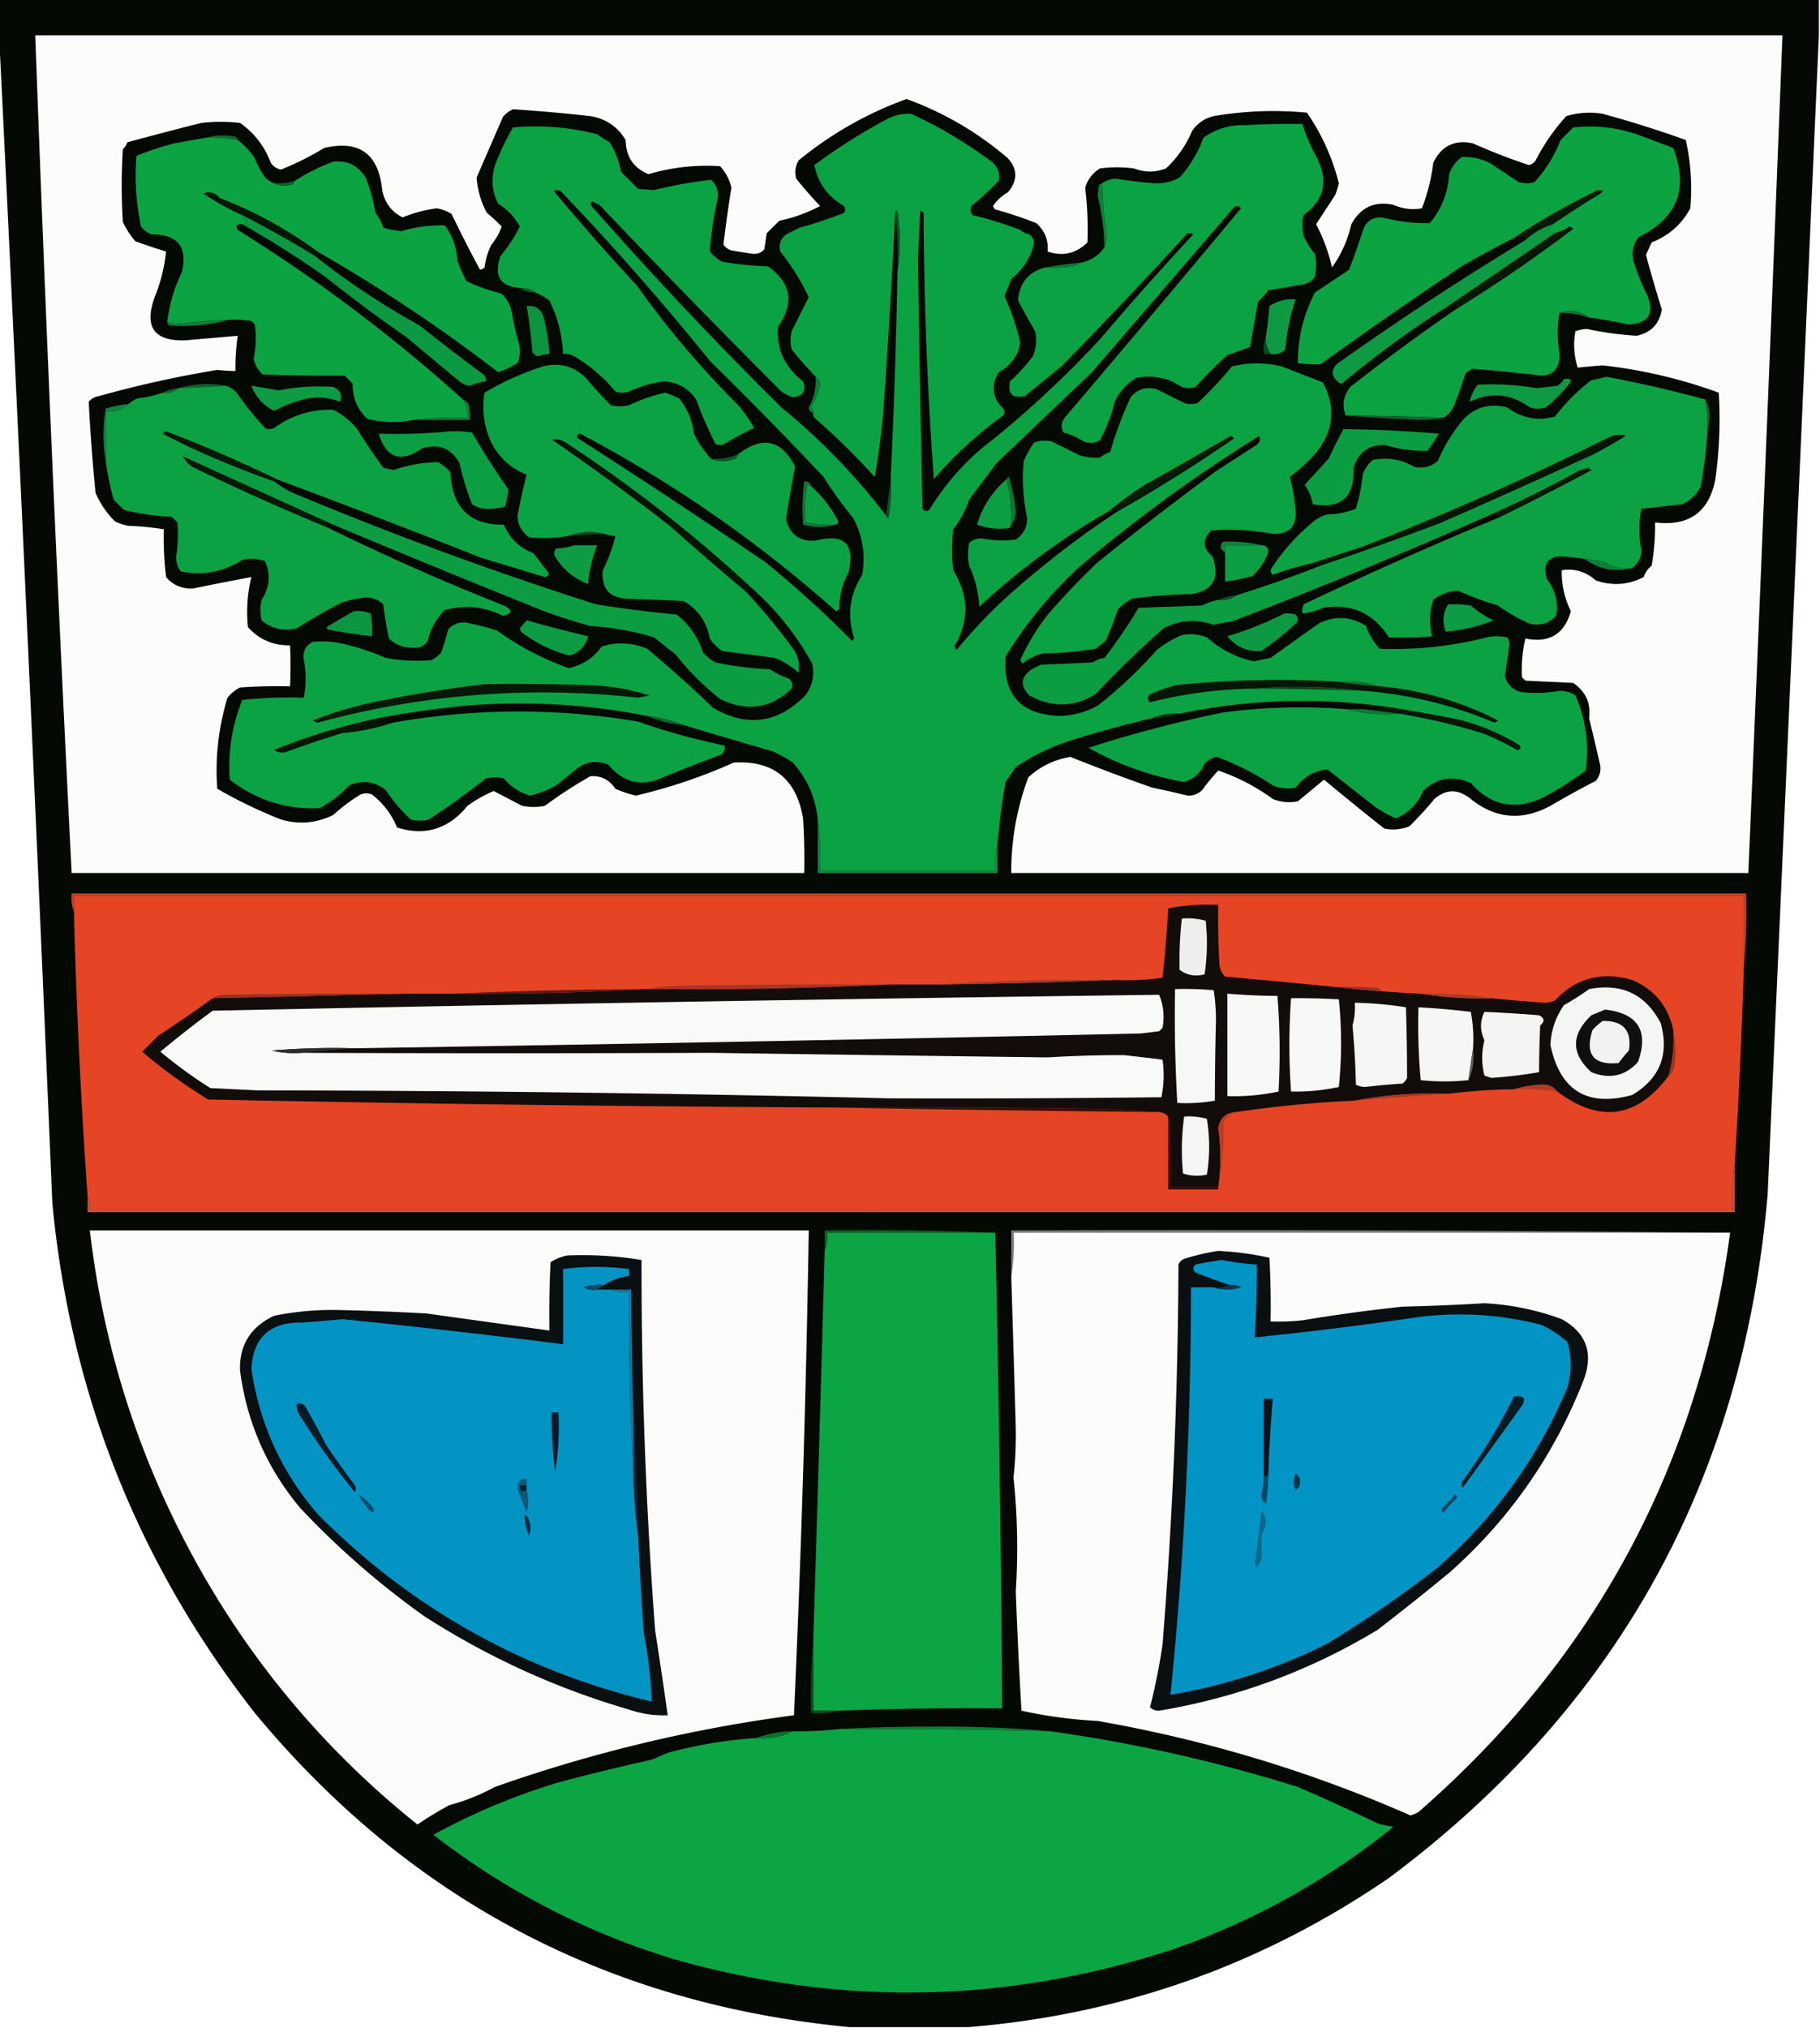<svg xmlns="http://www.w3.org/2000/svg" width="800" height="891" style="shape-rendering:geometricPrecision;text-rendering:geometricPrecision;image-rendering:optimizeQuality;fill-rule:evenodd;clip-rule:evenodd"><path style="opacity:1" fill="#050904" d="M-.5-.5h800v16c-7.468 169.496-14.968 339.163-22.5 509-10.64 125.481-66.14 225.647-166.5 300.5-55.915 38.248-117.582 60.082-185 65.5h-52c-106.437-10.128-193.604-56.128-261.5-138-51.393-65.81-81.06-140.476-89-224A70078.135 70078.135 0 0 0-.5 13.5v-14z"/><path style="opacity:1" fill="#fcfdfa" d="M15.5 15.5h768a102111.345 102111.345 0 0 1-15 368h-324c-.044-14.483 2.456-28.483 7.5-42 5.197-4.799 11.363-7.799 18.5-9a834.115 834.115 0 0 0 36 13.5 523.793 523.793 0 0 1 15.5 3.5c2.544.116 4.711-.717 6.5-2.5a84.86 84.86 0 0 1 7-8.5c8.603 2.929 16.603 7.096 24 12.5 3.572 1.405 7.239 1.738 11 1l11.5-9.5a1290.093 1290.093 0 0 0 26.5 21.5c3.761.738 7.428.405 11-1 3.9-3.81 7.566-7.81 11-12 5.188-4.487 10.521-4.487 16 0 10.905 8.696 22.571 9.696 35 3a423.356 423.356 0 0 1 20-11c1.978-2.497 2.478-5.331 1.5-8.5a1279.41 1279.41 0 0 0-4.5-19c.868-6.547-1.466-11.714-7-15.5l-21-1-1.5-1.5a59.345 59.345 0 0 1 1.5-17c10.45 2.114 17.117-1.886 20-12-2.84-5.809-4.173-11.809-4-18 5.623-.87 10.623.63 15 4.5 7.257 2.47 14.257 1.97 21-1.5a10.502 10.502 0 0 1 3.5-5c1.101-6.39 1.601-12.724 1.5-19 14.904 1.821 23.737-4.513 26.5-19a188.088 188.088 0 0 0 1.5-38c-16.476-6.025-33.476-10.025-51-12-3.68.279-7.347.612-11 1-1.661-5.284-1.995-10.617-1-16a17.376 17.376 0 0 1 5-1c7.462 1.602 14.795 2.602 22 3 6.185-1.353 9.852-5.186 11-11.5a628.323 628.323 0 0 1-7-24c.829-1.816 1.663-3.649 2.5-5.5 7.525-2.941 13.192-7.94 17-15a97.577 97.577 0 0 0-2-30A485.78 485.78 0 0 0 704.5 50c-5.449-.896-10.782-.563-16 1A88.165 88.165 0 0 0 675 70.5c-.739 1.074-1.739 1.74-3 2a265.942 265.942 0 0 1-24.5-9.5c-8.066-1.756-13.899 1.077-17.5 8.5a80.828 80.828 0 0 1-5 20c-4.221.773-8.387.273-12.5-1.5-8.236-1.781-14.403 1.052-18.5 8.5-1.583 6.923-4.416 13.256-8.5 19a76.643 76.643 0 0 0-7-19c2.806-4.258 5.639-8.591 8.5-13a43.157 43.157 0 0 0 1.5-5c-2.796-11.144-7.463-21.478-14-31a155.676 155.676 0 0 0-41 1.5c-3.968.964-7.135 3.13-9.5 6.5-2.635 6.307-6.468 11.807-11.5 16.5-4.69 1.793-9.356 1.793-14 0-5-.667-10-.667-15 0-3.257 2.02-5.424 4.854-6.5 8.5a151.962 151.962 0 0 1 1 24c-5.019 4.906-10.852 6.239-17.5 4 .415-5.003-1.252-9.17-5-12.5a184.619 184.619 0 0 0-18-6 3.647 3.647 0 0 1-1-1.5 18.685 18.685 0 0 1 6.5-6c4.379-5.157 4.379-10.157 0-15-13.242-11.361-28.075-20.028-44.5-26-17.347 6.259-33.18 15.259-47.5 27-1.422 2.53-1.755 5.197-1 8a178.507 178.507 0 0 0 10.5 12 68.817 68.817 0 0 1-18 6.5l-5.5 5.5-1 7c-1.299 1.48-2.966 2.146-5 2a282.042 282.042 0 0 1-9.5-1.5 6.978 6.978 0 0 1-3.5-2.5 603.047 603.047 0 0 1 3.5-25c-.813-3.598-2.48-6.765-5-9.5-10.685-.665-21.185.502-31.5 3.5-6.535-2.704-9.868-7.704-10-15-3.513-5.847-8.68-9.347-15.5-10.5a761.968 761.968 0 0 0-34-3 11.529 11.529 0 0 0-4.5 3.5c-3.844 8.879-7.678 17.712-11.5 26.5.403 5.526 1.903 10.693 4.5 15.5a76.236 76.236 0 0 1 6.5 6c-1.038 2.969-2.538 5.636-4.5 8a30.294 30.294 0 0 0-3 10 3.943 3.943 0 0 1-2 1A592.371 592.371 0 0 1 198.5 94a18.097 18.097 0 0 0-6.5-2.5c-5.231.709-10.231 2.042-15 4-4.902-2.428-7.902-6.428-9-12-1.583-15.935-10.083-22.102-25.5-18.5a126.364 126.364 0 0 1-19 9.5c-1.883-.376-3.383-1.376-4.5-3-2.708-7.265-7.208-13.099-13.5-17.5a72.496 72.496 0 0 0-17 0A1709.056 1709.056 0 0 0 56 62.5a7.291 7.291 0 0 1-2 3 256.237 256.237 0 0 0 0 32 38.828 38.828 0 0 0 5.5 8.5c4.48 1.627 8.98 3.127 13.5 4.5-.705 6.819-2.371 13.486-5 20-4.784 13.125-.284 19.458 13.5 19l23-2c-.771 5.35-1.104 10.517-1 15.5a93.76 93.76 0 0 1-8-.5 487.041 487.041 0 0 0-52 11.5c-1.829.273-3.329 1.107-4.5 2.5a825.734 825.734 0 0 0 3 40 39.714 39.714 0 0 0 8.5 12.5 20.641 20.641 0 0 0 6 2c5.25.193 10.417.693 15.5 1.5-.177 6.92.156 13.92 1 21 3.073 3.616 7.073 5.283 12 5a1319.577 1319.577 0 0 1 25.5-5 63.678 63.678 0 0 0-1.5 22c4.89 5.426 11.057 8.093 18.5 8 .273 6.107.273 12.107 0 18a242.43 242.43 0 0 0-22 .5 17.842 17.842 0 0 0-5.5 4.5c-3.983 13.11-5.483 26.444-4.5 40a214.656 214.656 0 0 0 28 13.5c7.908 2.309 15.574 1.643 23-2a78.664 78.664 0 0 1 12-9c1.667-.667 3.333-.667 5 0 5.035 3.955 8.702 8.788 11 14.5 12.293 3.883 22.627.716 31-9.5a57.2 57.2 0 0 1 11.5-6.5c4.149 2.136 8.315 4.303 12.5 6.5 3.333.667 6.667.667 10 0a193.083 193.083 0 0 1 20-13c4.639-.348 8.305 1.486 11 5.5a49.37 49.37 0 0 0 9 3 235.124 235.124 0 0 0 43-14.5c17.376-1.038 27.543 7.129 30.5 24.5.5 7.993.666 15.993.5 24h-322a25847.426 25847.426 0 0 1-16-368z"/><path style="opacity:1" fill="#0ba243" d="M459.5 117.5a72.367 72.367 0 0 0 12-.5c1.237-.232 2.237-.732 3-1.5 4.739-.755 8.406-3.088 11-7 .66-1.464.993-3.131 1-5a156.938 156.938 0 0 1-2-23c1.701-1.234 3.701-1.9 6-2 5.638.913 11.304 1.58 17 2 3.911.203 7.578-.63 11-2.5 4.608-5.139 8.108-10.972 10.5-17.5 5.482-3.915 11.649-5.748 18.5-5.5 8.327-.5 16.66-.666 25-.5a74.274 74.274 0 0 0 6.5 15c4.996 10.131 2.996 18.464-6 25-.667 3-.667 6 0 9a30.32 30.32 0 0 0 5 8 25.238 25.238 0 0 1 0 10c-1.319 1.987-3.152 3.154-5.5 3.5-5.012.871-10.012 1.704-15 2.5a31.84 31.84 0 0 1-4.5 5 1035.503 1035.503 0 0 0-3.5 20l-10 3.5a188.69 188.69 0 0 0-14 14c-2 .667-4 .667-6 0-6.079-4.072-12.746-5.405-20-4-4.219 2.552-7.386 6.052-9.5 10.5a74.885 74.885 0 0 1-6.5 17c-2.265 1.147-4.598 1.314-7 .5a32.445 32.445 0 0 0-9-4c-1.249-2.21-1.082-4.376.5-6.5a10408.275 10408.275 0 0 0 77.5-92c-.865-1.083-1.865-1.25-3-.5a74530.63 74530.63 0 0 1-62.5 72.5 99749.64 99749.64 0 0 1-42 40l-12 16a42.916 42.916 0 0 1-7 13c-.667 6-.667 12 0 18 6.917 11.126 7.083 22.292.5 33.5l1 1.5a226.042 226.042 0 0 1 28-28.5 409.71 409.71 0 0 1 43-32.5 682.2 682.2 0 0 0 51-32l-1.5-1a3117.525 3117.525 0 0 1-38.5 22 177.71 177.71 0 0 0-15 11c-20.542 11.785-39.542 25.785-57 42a50.475 50.475 0 0 0-4.5-18 25.238 25.238 0 0 1 0-10c1.574-1.348 3.407-2.014 5.5-2a45.443 45.443 0 0 0 15 .5c3.388-2.276 5.054-5.442 5-9.5a81.571 81.571 0 0 1-1.5-25 47.478 47.478 0 0 1 4.5-8c2.603-1.062 5.27-1.228 8-.5 4.049 2.002 8.049 4.002 12 6 2.985.868 5.985 1.201 9 1a20.532 20.532 0 0 1 4.5-2.5 173.972 173.972 0 0 1 9-24c3.05-3.63 6.883-4.797 11.5-3.5l12 6c2 .667 4 .667 6 0a171.105 171.105 0 0 0 15-16c7.312-1.822 14.645-1.822 22 0l18 7c5.897 11.208 4.731 21.708-3.5 31.5a77.742 77.742 0 0 1-11 10 92.35 92.35 0 0 1 2.5 14.5c.597 7.236-2.736 10.736-10 10.5a108.158 108.158 0 0 0-27-1.5c-4.088 3.985-3.922 7.819.5 11.5 3.315 9.551.149 15.051-9.5 16.5a207.57 207.57 0 0 0-26 2 39.447 39.447 0 0 0-6 4.5 169.912 169.912 0 0 1-5.5 14 36.078 36.078 0 0 1-4.5 3.5 146.503 146.503 0 0 1-23 2c-3.321.813-6.321 2.313-9 4.5l-1-1.5a92.303 92.303 0 0 1 12.5-20.5 345.498 345.498 0 0 1 21.5-22.5 1559.086 1559.086 0 0 1 52-40 4722.312 4722.312 0 0 1 17-11c2.116-1.171 2.782-2.671 2-4.5a666.017 666.017 0 0 0-79 57.5c-12.754 11.738-23.587 24.905-32.5 39.5-1.172 16.836 6.828 25.503 24 26 5.864-.174 11.364-1.674 16.5-4.5a195.427 195.427 0 0 0 26-24.5 45.808 45.808 0 0 1 11-6.5c3.761-.738 7.428-.405 11 1 5.928 5.26 12.761 8.76 20.5 10.5l7.5-1.5 21-15c7.224-3.64 14.224-3.307 21 1a27.126 27.126 0 0 0 6 10c15.932.59 31.599-1.077 47-5 3-.667 6-.667 9 0a6.293 6.293 0 0 1 1 3l-2 14c.95 3.616 3.283 5.95 7 7 5.685.627 11.351.46 17-.5 2.557-.058 4.89.609 7 2 4.588 10.551 6.088 21.551 4.5 33a139.536 139.536 0 0 1-19 12c-12.133 5.573-22.633 3.406-31.5-6.5-7.795-3.541-14.795-2.374-21 3.5-2.363 5.697-6.363 9.697-12 12a59.572 59.572 0 0 1-9-5 70550.304 70550.304 0 0 0-21-16.5c-5.657.506-10.324 3.173-14 8-3.428.701-6.762.368-10-1a121.108 121.108 0 0 0-24.5-12.5c-2.175.334-4.008 1.334-5.5 3-1.762 4.097-4.762 6.763-9 8-14.912-2.636-28.912-7.636-42-15a553.412 553.412 0 0 1 59-15.5 258.406 258.406 0 0 1 54-1.5c7.597 1.967 15.597 2.634 24 2a295.186 295.186 0 0 1 36 8.5 110.892 110.892 0 0 1 15.5 7.5c1.257-.35 1.591-1.017 1-2-8.514-5.339-17.681-9.172-27.5-11.5a755.966 755.966 0 0 0-31-5.5c-30.474-4.291-60.807-3.291-91 3-4.29-.302-8.29.364-12 2a459.942 459.942 0 0 0-38 10.5 94.29 94.29 0 0 0-22 11l-4.5 6.5a298.95 298.95 0 0 0-3.5 27c-.983 3.798-1.317 7.798-1 12h-77c.325-7.519-.008-14.852-1-22-.867-9.785-4.533-18.285-11-25.5a59.043 59.043 0 0 0-9-5 3335.876 3335.876 0 0 1-39-11.5c-5.082-1.937-10.415-3.27-16-4-26.464-5.182-53.131-6.682-80-4.5a455.795 455.795 0 0 0-33 4.5c-17.584 3.309-34.584 8.309-51 15 1.921 1.141 3.921 1.308 6 .5a421.993 421.993 0 0 1 24-8c7.656-.697 14.989-2.197 22-4.5 35.966-6.404 71.966-6.571 108-.5a290.271 290.271 0 0 0 38 10.5c.363 2.411-.637 3.911-3 4.5a2489.813 2489.813 0 0 0-23 9c-9.847 4.906-18.18 3.239-25-5-4.459-1.983-8.792-1.65-13 1a1699.184 1699.184 0 0 0-10 8 44.81 44.81 0 0 1-11.5 4.5c-4.575-1.37-8.408-3.87-11.5-7.5a16.242 16.242 0 0 0-8 0 331.706 331.706 0 0 1-25 18 16.242 16.242 0 0 1-8 0 78.14 78.14 0 0 1-11-13c-4.901-3.779-10.234-4.446-16-2a49.768 49.768 0 0 1-13 10c-14.563.703-27.73-3.463-39.5-12.5-.858-12.153.976-23.82 5.5-35a190.177 190.177 0 0 1 27-1c1.149-5.646 1.149-11.313 0-17-.362-3.59.972-6.09 4-7.5a39.876 39.876 0 0 1 14 1 100.72 100.72 0 0 1 18 6 75.675 75.675 0 0 0 20 1 11.532 11.532 0 0 0 4.5-3.5 135.67 135.67 0 0 0 3-10c2.133-2.353 4.8-3.353 8-3 4.532.925 9.032 2.092 13.5 3.5 9.665 7.006 20.165 12.506 31.5 16.5 6.02-1.266 10.853-4.433 14.5-9.5 6.792-2.097 13.458-1.764 20 1a541.886 541.886 0 0 1 29 26c14.916 8.583 28.416 6.75 40.5-5.5 3.111-4.222 4.111-8.889 3-14-7.168-12.996-16.335-24.33-27.5-34a623.719 623.719 0 0 0-80-62.5c-2.15-1.59-4.483-2.257-7-2a1098.565 1098.565 0 0 1 52 38 1341.46 1341.46 0 0 0 33 28.5 276.167 276.167 0 0 1 21.5 26c1.931 3.114 2.598 6.447 2 10a34.026 34.026 0 0 0-10.5-6.5 1861.972 1861.972 0 0 0-23-3c-2.158-1.457-3.991-3.29-5.5-5.5-1.308-7.254-5.142-12.754-11.5-16.5l-24-1c-8.466-.125-12.299-4.292-11.5-12.5a69.486 69.486 0 0 0 5.5-15 20.69 20.69 0 0 1-5-1c-5.4-1.261-10.733-.928-16 1a61.09 61.09 0 0 1-17 .5c-3.212-2.321-4.878-5.488-5-9.5a272.679 272.679 0 0 1 4-18c-6.863-2.692-12.029-7.358-15.5-14-3.263-6.951-4.263-14.284-3-22a125.514 125.514 0 0 1 25.5-11.5c7.371-1.874 13.704-.207 19 5a171.23 171.23 0 0 0 11 12c2.667.667 5.333.667 8 0a73.706 73.706 0 0 1 16-5.5 66.615 66.615 0 0 1 6 2.5c3.682 4.53 5.848 9.697 6.5 15.5 2.029 4.08 4.529 7.746 7.5 11 2.804 1.138 5.804 1.305 9 .5 1.619-.236 2.619-1.069 3-2.5 10.65-8.174 18.984-6.341 25 5.5a694.62 694.62 0 0 0-4 23c1.622 6.78 5.955 9.946 13 9.5 12.616-3.286 17.449 1.381 14.5 14-2.775 4.956-4.108 10.29-4 16a3.647 3.647 0 0 1-1.5 1c-34.394-30.603-71.894-56.603-112.5-78-1.257.35-1.591 1.017-1 2 27.8 17.81 55.3 35.976 82.5 54.5a466.495 466.495 0 0 1 38 34.5l1-1c-3.238-9.884-2.071-19.218 3.5-28 1.527-8.869.193-17.202-4-25a172.26 172.26 0 0 1-13-18 1799.954 1799.954 0 0 0-50-51A1158.518 1158.518 0 0 0 246.5 84c-1-.667-2-.667-3 0a1049.792 1049.792 0 0 0 36.5 41.5 408.105 408.105 0 0 0 44 52 57.55 57.55 0 0 1 7.5 10.5 124.22 124.22 0 0 0-13 7c-1.333.667-2.667.667-4 0a178.218 178.218 0 0 1-8.5-19.5c-3.351-4.901-8.018-7.568-14-8a51.769 51.769 0 0 0-15.5 4.5c-2 .667-4 .667-6 0-5.327-6.501-11.66-11.835-19-16a8.43 8.43 0 0 0-4-.5c-.359-8.271-2.359-16.105-6-23.5a30.137 30.137 0 0 0-6-3.5c-2.015-1.424-4.348-2.09-7-2-8.709-.692-11.542-5.359-8.5-14a67.905 67.905 0 0 0 8.5-13c-2.251-4.087-5.418-7.42-9.5-10-2.979-5.809-3.312-11.809-1-18a110.815 110.815 0 0 1 7.5-15.5c12.528-1.15 24.861-.15 37 3a47.06 47.06 0 0 0 5.5 3.5c2.445 3.997 4.112 8.33 5 13l7.5 7.5 7 .5a197.125 197.125 0 0 1 25-4.5c2.353 2.133 3.353 4.8 3 8a155.897 155.897 0 0 0-3.5 23.5 18.778 18.778 0 0 0 5.5 4.5 151.67 151.67 0 0 0 20 2c10.309 7.178 11.809 16.011 4.5 26.5-.774 9.8 2.892 17.8 11 24 1.513 4.271.013 6.605-4.5 7a20.023 20.023 0 0 1-5-2.5 4661.189 4661.189 0 0 1-80-82l-3-1.5c-1.021.502-1.188 1.168-.5 2a1757.359 1757.359 0 0 0 83.5 88.5 282.025 282.025 0 0 1 46 47.5c.06.543.393.876 1 1a73.133 73.133 0 0 0 1-17c1.45-30.311 2.45-60.645 3-91 1.322-8.842 1.322-17.842 0-27-.607.124-.94.457-1 1a4133.696 4133.696 0 0 1-5 84 311.654 311.654 0 0 1-4 32 324.546 324.546 0 0 0-26.5-26 2.428 2.428 0 0 1-.5-2c.086-.996-.248-1.829-1-2.5a39.777 39.777 0 0 0 4-10c-.108-1.681-.775-2.848-2-3.5a189.255 189.255 0 0 1-10.5-12 16.242 16.242 0 0 1 0-8l7.5-15a103.76 103.76 0 0 0-12.5-20c-.755-2.997.078-5.497 2.5-7.5l6-3a171.687 171.687 0 0 0 19.5-6.5c.667-1 .667-2 0-3-7.22-4.176-11.553-10.176-13-18A254.414 254.414 0 0 1 390.5 52c3.22-1.525 6.553-2.192 10-2 12.827 5.908 24.827 13.075 36 21.5 2.298 2.25 3.131 4.916 2.5 8a158.557 158.557 0 0 1-12 11c-.595 1.399-.428 2.732.5 4a167.21 167.21 0 0 1 21 6.5c1.123 1.044 2.456 1.71 4 2 1.394.956 2.061 2.289 2 4-1.501 6.337-4.835 11.504-10 15.5-.902 2.54-1.902 5.04-3 7.5a106.304 106.304 0 0 1 7 20.5c-.978 5.828-4.144 10.161-9.5 13-3.492 5.868-2.826 11.201 2 16 .667 1 .667 2 0 3a173.44 173.44 0 0 0-30.5 28 1664.541 1664.541 0 0 1-4.5-117 3.646 3.646 0 0 0-1.5-1l-1 21a13255.15 13255.15 0 0 0 2 110c.865 1.083 1.865 1.249 3 .5 6.169-10.178 13.836-19.178 23-27 18.65-14.639 36.15-30.806 52.5-48.5a1326.528 1326.528 0 0 1 40.5-45.5c-1-.667-2-.667-3 0a2231.746 2231.746 0 0 1-55 58l-16 13c-5.5 1.167-7.667-1-6.5-6.5a77.742 77.742 0 0 0 10-11c1.504-3.539 1.837-7.205 1-11a275.45 275.45 0 0 1-7.5-13.5c.609-7.765 4.609-12.599 12-14.5z"/><path style="opacity:1" fill="#0ca343" d="M698.5 139.5c-4.008-3-8.341-3.666-13-2-1.073 5.765-1.073 11.599 0 17.5.178 8.105-3.822 11.272-12 9.5a985.62 985.62 0 0 0-26-2.5 6.978 6.978 0 0 0-3.5 2.5 174.909 174.909 0 0 1-5 14c-1.025 2.187-2.525 3.854-4.5 5-14.327-.564-28.66-.897-43-1-1.705-4.461-1.038-8.628 2-12.5a915.9 915.9 0 0 1 47-34.5 658.399 658.399 0 0 0 51-35l-1.5-1a27.004 27.004 0 0 1-6.5 3c-3.568-.562-3.902-1.895-1-4a495.009 495.009 0 0 1 21-13.5l1-1c-1-.667-2-.667-3 0-12.583 6.115-24.583 12.949-36 20.5a445.433 445.433 0 0 0-23 12.5 2096.944 2096.944 0 0 0-62 43 49.602 49.602 0 0 1-10-.5c-.063-10.973 2.437-21.307 7.5-31a6103.098 6103.098 0 0 0 15-10 331.08 331.08 0 0 0 6-17c1.331-4.169 4.165-6.169 8.5-6a75.584 75.584 0 0 0 21 2.5c5.155-6.112 7.989-13.278 8.5-21.5 1.093-3.086 2.926-5.586 5.5-7.5 4.571-.26 8.904.74 13 3a2563.92 2563.92 0 0 1 12 8 12.5 12.5 0 0 0 7 0A59.1 59.1 0 0 0 686 61.5l5.5-5.5c9.55-1.074 18.883-.074 28 3l16 6c6.824 17.782 1.824 30.782-15 39-2.594 3.051-3.427 6.551-2.5 10.5a89.66 89.66 0 0 0 6 15c3.446 8.393.613 12.726-8.5 13a175.493 175.493 0 0 0-17-3z"/><path style="opacity:1" fill="#136933" d="M90.5 60.5c4.146-1.147 8.48-1.314 13-.5.556.383.889.883 1 1.5a68.24 68.24 0 0 0-14-1z"/><path style="opacity:1" fill="#0ca343" d="M90.5 60.5a68.24 68.24 0 0 1 14 1c2.923 2.21 5.423 4.877 7.5 8a35.99 35.99 0 0 0 5 9 18.489 18.489 0 0 0 3.5 2c2.466 1.134 5.133 1.3 8 .5.556-.383.889-.883 1-1.5 5.28-3.407 10.947-6.24 17-8.5 6.392-.627 11.225 1.873 14.5 7.5a82.912 82.912 0 0 1 4 15 21.46 21.46 0 0 1 3.5 6.5 34.251 34.251 0 0 0 8 1.5 62.445 62.445 0 0 1 19-2.5c3.433 4.547 5.266 9.714 5.5 15.5a100.898 100.898 0 0 0 4 9 83.812 83.812 0 0 0 15.5 5.5c2.438 2.295 3.938 5.128 4.5 8.5a112.058 112.058 0 0 0 3 13c.821 3.054.655 6.054-.5 9a45.375 45.375 0 0 1-8.5 4 704.37 704.37 0 0 0-79.5-53c-13.254-9.742-27.588-17.575-43-23.5-1.838-2.303-4.171-2.97-7-2 5.47 3.73 11.137 6.896 17 9.5.221 1.235.888 2.235 2 3-.457.797-1.124 1.13-2 1-2.442-.146-3.109.687-2 2.5a700.714 700.714 0 0 1 99 74.5c1.546 2.382 2.213 5.049 2 8-8.184-.326-16.184.008-24 1-6.556 1.346-13.222 1.179-20-.5-4.403-4.101-6.57-9.267-6.5-15.5l-3.5-3.5a804.468 804.468 0 0 1-36-.5c-2.108-1.882-3.441-4.215-4-7a42.277 42.277 0 0 0 .5-15l-1.5-1.5a50.464 50.464 0 0 0-10-.5 241.8 241.8 0 0 0-23.5 2 14.102 14.102 0 0 0-3.5-1c.948-7.81 3.114-15.144 6.5-22 2.523-11.149-1.977-16.649-13.5-16.5a11.532 11.532 0 0 1-4.5-3.5 106.622 106.622 0 0 1-2-31A119.724 119.724 0 0 1 76.5 63c4.68-.837 9.346-1.67 14-2.5z"/><path style="opacity:1" fill="#0f5f2c" d="M129.5 79.5c-.111.617-.444 1.117-1 1.5-2.867.8-5.534.634-8-.5 3.07.132 6.07-.201 9-1z"/><path style="opacity:1" fill="#061606" d="M139.5 110.5c-2.198-.091-2.531.575-1 2a476.29 476.29 0 0 0-32-18c-5.863-2.604-11.53-5.77-17-9.5 2.829-.97 5.162-.303 7 2 15.412 5.925 29.746 13.758 43 23.5z"/><path style="opacity:1" fill="#071908" d="M682.5 98.5c-4.481 1.475-8.481 3.809-12 7 .03-.997-.47-1.664-1.5-2a14.093 14.093 0 0 1-3.5 1c11.417-7.551 23.417-14.385 36-20.5 1-.667 2-.667 3 0l-1 1a495.009 495.009 0 0 0-21 13.5z"/><path style="opacity:1" fill="#035322" d="M393.5 93.5c.06-.543.393-.876 1-1 1.322 9.158 1.322 18.158 0 27 .326-8.849-.007-17.516-1-26z"/><path style="opacity:1" fill="#0d8139" d="M484.5 80.5c.102 7.712.768 15.379 2 23-.007 1.869-.34 3.536-1 5a104.784 104.784 0 0 0-3-22.5l.5-4.5c.383-.556.883-.89 1.5-1z"/><path style="opacity:1" fill="#0d9a43" d="M682.5 98.5c-2.902 2.105-2.568 3.438 1 4a21313.182 21313.182 0 0 1-47 32 441.62 441.62 0 0 0-46 33.5c-.667.667-1.333.667-2 0-3.183-2.479-3.516-5.146-1-8a1348.338 1348.338 0 0 1 83-54.5c3.519-3.191 7.519-5.525 12-7z"/><path style="opacity:1" fill="#0f783a" d="M474.5 115.5c-.763.768-1.763 1.268-3 1.5a72.367 72.367 0 0 1-12 .5c4.832-.9 9.832-1.566 15-2z"/><path style="opacity:1" fill="#071708" d="M640.5 135.5c.131-.876-.202-1.543-1-2a5.576 5.576 0 0 1-3 1 21313.182 21313.182 0 0 0 47-32 27.004 27.004 0 0 0 6.5-3l1.5 1a658.399 658.399 0 0 1-51 35z"/><path style="opacity:1" fill="#0d9942" d="M106.5 94.5a476.29 476.29 0 0 1 32 18 335.196 335.196 0 0 0 46 30.5 870.347 870.347 0 0 0 28 21.5c.886.825 1.219 1.825 1 3a28.741 28.741 0 0 0-7 2 10.258 10.258 0 0 1-4-1.5 84697.802 84697.802 0 0 1-24-20 663.536 663.536 0 0 1-35-26 421.642 421.642 0 0 0-37-23.5c.876.13 1.543-.203 2-1-1.112-.765-1.779-1.765-2-3z"/><path style="opacity:1" fill="#0f602b" d="M228.5 126.5c2.652-.09 4.985.576 7 2-2.652.09-4.985-.576-7-2z"/><path style="opacity:1" fill="#0e9a42" d="M558.5 155.5c-1.702-2.3-2.368-4.967-2-8a213.816 213.816 0 0 0 1.5-13c3.426-2.315 7.259-3.315 11.5-3-2.371 7.058-3.871 14.392-4.5 22-1.754 1.75-3.921 2.417-6.5 2z"/><path style="opacity:1" fill="#0d9441" d="M231.5 134.5c3.904-.439 6.404 1.228 7.5 5a88.21 88.21 0 0 1 2.5 16c-1.699.12-3.365.454-5 1-1.147-.318-1.981-.984-2.5-2a207.8 207.8 0 0 0-2.5-20z"/><path style="opacity:1" fill="#0d7435" d="M685.5 137.5c4.659-1.666 8.992-1 13 2a38.496 38.496 0 0 0-13-2z"/><path style="opacity:1" fill="#127e3b" d="M100.5 140.5c-8.4 2.297-17.067 3.13-26 2.5-.556-.383-.89-.883-1-1.5 1.195.178 2.362.511 3.5 1a241.8 241.8 0 0 1 23.5-2z"/><path style="opacity:1" fill="#0a481e" d="M556.5 147.5c-.368 3.033.298 5.7 2 8h-3c-.306-2.885.027-5.552 1-8z"/><path style="opacity:1" fill="#097f37" d="M358.5 165.5c1.225.652 1.892 1.819 2 3.5a39.777 39.777 0 0 1-4 10c.752.671 1.086 1.504 1 2.5-1.195-.366-1.861-1.199-2-2.5 2.339-4.203 3.339-8.703 3-13.5z"/><path style="opacity:1" fill="#0ca243" d="M749.5 175.5a53.805 53.805 0 0 1 1 14 195.881 195.881 0 0 1-3 24.5c-1.873 3.373-4.539 5.873-8 7.5a1504.65 1504.65 0 0 1-18 2 45.413 45.413 0 0 0 0 18c-.02 3.435-1.354 6.102-4 8-4.369.577-8.369-.257-12-2.5a70.523 70.523 0 0 0-9-1.5 330.405 330.405 0 0 0-8.5-1c-7.422-.494-10.088 2.839-8 10 3.729 4.774 5.062 10.107 4 16-3.133 3.377-6.966 4.544-11.5 3.5a72.4 72.4 0 0 1-14-8 136.53 136.53 0 0 1-17.5-6.5c-4.132.218-7.798 1.551-11 4-1.678 5.267-1.845 10.6-.5 16-6.334.568-12.667.734-19 .5-6.712-10.669-16.379-15.002-29-13a25.959 25.959 0 0 1-9 2.5 8.43 8.43 0 0 1 .5-4 1833.309 1833.309 0 0 1 85.5-38 1196.736 1196.736 0 0 0 41-21l-1.5-1a14.093 14.093 0 0 1-3.5 1c-1.256.039-2.256-.461-3-1.5a97.564 97.564 0 0 0 9-5.5 220.558 220.558 0 0 0 14-8c-2.266-.706-4.599-.539-7 .5a1305.85 1305.85 0 0 1-108 48 6487.15 6487.15 0 0 1-23 7.5 133.206 133.206 0 0 0-17 5c-1.083-.865-1.249-1.865-.5-3 5.085-7.755 11.252-14.588 18.5-20.5a15.39 15.39 0 0 1 6-3c4.355-.11 8.522-.943 12.5-2.5a80.563 80.563 0 0 0 3-15c.883-2.602 2.383-4.769 4.5-6.5 6.422-1.208 12.422-.208 18 3 3.912.931 7.412.097 10.5-2.5a74.09 74.09 0 0 1 11-18c5.319-5.667 11.819-7.501 19.5-5.5 6.415 4.724 13.415 6.057 21 4 4.684-6.086 10.017-11.419 16-16a56.738 56.738 0 0 0 6.5-1.5 534.667 534.667 0 0 1 43.5 10z"/><path style="opacity:1" fill="#10612c" d="M99.5 169.5c-6.996.394-13.996.727-21 1 6.943-1.996 13.943-2.33 21-1z"/><path style="opacity:1" fill="#0e9943" d="M687.5 166.5c3.407-.375 3.907.625 1.5 3a60.876 60.876 0 0 1-9.5 9.5 12.494 12.494 0 0 1-7 0c-8.398-6.09-17.232-6.924-26.5-2.5.548-2.621 1.715-5.121 3.5-7.5 8.707-.457 17.373.043 26 1.5l9-1c1.27-.788 2.27-1.788 3-3z"/><path style="opacity:1" fill="#0ca243" d="M99.5 169.5a11.105 11.105 0 0 1 4.5 3 141.238 141.238 0 0 0 12.5 15.5c1.333.667 2.667.667 4 0 7.903-5.643 16.569-8.31 26-8 4.073 2.067 7.573 4.901 10.5 8.5a294.573 294.573 0 0 0 11.5 17l4.5 1a62.987 62.987 0 0 1 19.5-3.5 18.778 18.778 0 0 1 5.5 4.5c.657 15.496 8.49 23.162 23.5 23 2.531 6.031 6.865 10.198 13 12.5l6.5 8.5c.432 1.1-.068 1.767-1.5 2-9.276-2.822-18.61-5.655-28-8.5a4734.546 4734.546 0 0 0-90-34.5 597.124 597.124 0 0 0-48.5-21l-1.5 1 12 6v3c-1.291-.237-2.291.096-3 1 1.24 2.488 3.24 4.321 6 5.5a1075.067 1075.067 0 0 0 57 25.5 1040.518 1040.518 0 0 0 78 34.5c4.041 2.069 3.875 3.569-.5 4.5-8.124-4.072-16.624-4.906-25.5-2.5-3.748 3.778-6.248 8.278-7.5 13.5-1.509 2.381-3.675 3.381-6.5 3-4.121.103-7.621-1.231-10.5-4a137.606 137.606 0 0 1-2.5-15c-2.029-2.017-4.529-3.017-7.5-3a42.218 42.218 0 0 0-11.5 2.5 267.498 267.498 0 0 0-19 11c-5.816 1.409-10.983.242-15.5-3.5-.667-3-.667-6 0-9 3.584-5.54 4.084-11.206 1.5-17-3.284-1.157-6.618-1.324-10-.5-8.396 5.28-17.396 6.947-27 5-1.56-1.996-2.226-4.329-2-7 .76-4.827.926-9.66.5-14.5l-2.5-2.5a103.566 103.566 0 0 1-21-3l-4.5-4.5a114.773 114.773 0 0 1-3.5-17v-22c3.975.642 7.308-.358 10-3 1.1-1.058 2.434-1.892 4-2.5a47.995 47.995 0 0 0 11-2.5c2.728.329 5.061-.337 7-2 7.004-.273 14.004-.606 21-1z"/><path style="opacity:1" fill="#11612d" d="M78.5 170.5c-1.939 1.663-4.272 2.329-7 2 2.1-1.112 4.433-1.779 7-2z"/><path style="opacity:1" fill="#0d9b43" d="M110.5 169.5c4.008.594 8.008 1.26 12 2a88.122 88.122 0 0 1 24-1.5c3.094 1.346 4.094 3.513 3 6.5-4.528-1.781-9.195-2.281-14-1.5-5.348 1.168-10.348 3.002-15 5.5-4.715-2.383-8.048-6.049-10-11z"/><path style="opacity:1" fill="#0e853f" d="M56.5 177.5c-2.692 2.642-6.025 3.642-10 3v22c-1.32-7.51-1.32-15.177 0-23a44.364 44.364 0 0 1 10-2z"/><path style="opacity:1" fill="#156330" d="M749.5 175.5c1.305 1.897 1.971 4.231 2 7-.003 2.525-.337 4.859-1 7a53.805 53.805 0 0 0-1-14z"/><path style="opacity:1" fill="#127b3d" d="M203.5 175.5c.958.453 1.792 1.119 2.5 2 .497 2.31.663 4.643.5 7h-25c7.816-.992 15.816-1.326 24-1 .213-2.951-.454-5.618-2-8z"/><path style="opacity:1" fill="#0c6631" d="M591.5 182.5c14.34.103 28.673.436 43 1-2.982.665-6.148.998-9.5 1a696.964 696.964 0 0 1-33.5-2z"/><path style="opacity:1" fill="#0c9d43" d="M590.5 188.5c14.023.168 28.023.834 42 2a89.809 89.809 0 0 1-5 7.5 56.364 56.364 0 0 1-18.5-2.5c-7.252-.254-11.918 3.079-14 10 .468 12.874-5.532 18.207-18 16-.488-3.139-1.655-5.972-3.5-8.5 3.459-3.796 6.959-7.629 10.5-11.5a308.779 308.779 0 0 1 6.5-13z"/><path style="opacity:1" fill="#0c9e43" d="M197.5 189.5c3.35-.165 6.683.002 10 .5a330.644 330.644 0 0 0 16 25 40.281 40.281 0 0 1-1.5 7.5 23.256 23.256 0 0 1-6.5 1c-2.954.209-5.621-.458-8-2a112.338 112.338 0 0 1-5.5-18c-3.655-6.57-9.155-8.737-16.5-6.5-9.477 6.437-15.811 4.271-19-6.5 10.514.328 20.847-.006 31-1z"/><path style="opacity:1" fill="#061707" d="M121.5 210.5c-.667 0-1 .333-1 1a421.092 421.092 0 0 1-37-15l-12-6 1.5-1a597.124 597.124 0 0 1 48.5 21z"/><path style="opacity:1" fill="#085b26" d="M324.5 199.5c-.381 1.431-1.381 2.264-3 2.5-3.196.805-6.196.638-9-.5 4.205.309 8.205-.357 12-2z"/><path style="opacity:1" fill="#061807" d="M80.5 200.5c22.064 10.035 44.064 20.035 66 30-1.291-.237-2.291.096-3 1a1075.067 1075.067 0 0 1-57-25.5c-2.76-1.179-4.76-3.012-6-5.5z"/><path style="opacity:1" fill="#051506" d="M700.5 199.5a3183.988 3183.988 0 0 1-68 30.5 1608.51 1608.51 0 0 1-52 18.5c-1.068-.934-2.401-1.268-4-1 7.623-2.47 15.29-4.97 23-7.5a1305.85 1305.85 0 0 0 108-48c2.401-1.039 4.734-1.206 7-.5a220.558 220.558 0 0 1-14 8z"/><path style="opacity:1" fill="#0d9e43" d="M442.5 210.5c1.539 6.437 2.206 13.104 2 20-.111.617-.444 1.117-1 1.5-4.793.651-9.46.151-14-1.5 2.304-7.929 6.637-14.596 13-20z"/><path style="opacity:1" fill="#071908" d="M491.5 224.5c-1.132-.854-2.465-.854-4 0a177.71 177.71 0 0 1 15-11 3117.525 3117.525 0 0 0 38.5-22l1.5 1a682.2 682.2 0 0 1-51 32z"/><path style="opacity:1" fill="#0ca044" d="M356.5 213.5c4.915 4.42 8.915 9.587 12 15.5-.07.765-.403 1.265-1 1.5-4.599.3-9.099-.033-13.5-1a56.252 56.252 0 0 1 1-17c.383.556.883.889 1.5 1z"/><path style="opacity:1" fill="#127538" d="M356.5 213.5c-.617-.111-1.117-.444-1.5-1a56.252 56.252 0 0 0-1 17c4.401.967 8.901 1.3 13.5 1-4.734 1.324-9.567 1.324-14.5 0a98.836 98.836 0 0 1 .5-19c1.679-.215 2.679.452 3 2z"/><path style="opacity:1" fill="#061806" d="M658.5 227.5c0-1.333-.667-2-2-2a504.861 504.861 0 0 0 38-19 14.093 14.093 0 0 0 3.5-1l1.5 1a1196.736 1196.736 0 0 1-41 21z"/><path style="opacity:1" fill="#075622" d="M391.5 210.5a73.133 73.133 0 0 1-1 17c-.607-.124-.94-.457-1-1l2-16z"/><path style="opacity:1" fill="#0b7636" d="M442.5 210.5c.06-.543.393-.876 1-1a90.467 90.467 0 0 1 3 14.5c.164 2.544-.503 4.71-2 6.5.206-6.896-.461-13.563-2-20z"/><path style="opacity:1" fill="#0c9d43" d="M83.5 196.5a421.092 421.092 0 0 0 37 15 74.796 74.796 0 0 0 7 4.5A1625.467 1625.467 0 0 0 262 265.5a605.527 605.527 0 0 0 35.5 4.5c5.409 4.288 9.242 9.788 11.5 16.5a18.778 18.778 0 0 0 5.5 4.5 147.535 147.535 0 0 0 24 3 31.041 31.041 0 0 0 8 4c1.711 1.133 2.211 2.633 1.5 4.5-9.27 8.817-19.77 10.317-31.5 4.5a114.012 114.012 0 0 1-19.5-19.5l-9.5-7.5a121.046 121.046 0 0 0-28-5 313.452 313.452 0 0 1-19-6 6079.77 6079.77 0 0 1-94-38.5c-21.936-9.965-43.936-19.965-66-30 .709-.904 1.709-1.237 3-1v-3z"/><path style="opacity:1" fill="#031304" d="M329.5 257.5c-1 .333-1.667 1-2 2a1341.46 1341.46 0 0 1-33-28.5 1098.565 1098.565 0 0 0-52-38c2.517-.257 4.85.41 7 2a623.719 623.719 0 0 1 80 62.5z"/><path style="opacity:1" fill="#0c9d43" d="M700.5 199.5a97.564 97.564 0 0 1-9 5.5c.744 1.039 1.744 1.539 3 1.5a504.861 504.861 0 0 1-38 19 2264.195 2264.195 0 0 1-115 47.5c-2.688.392-5.355.892-8 1.5-7.526-2.692-14.859-2.192-22 1.5a432.684 432.684 0 0 0-30 29c-9.498 5.734-19.165 5.901-29 .5-4.187-4.229-3.854-8.063 1-11.5l4-2 23-1c1.449-1.117 3.116-1.784 5-2a235.796 235.796 0 0 0 15-22l28-1a27.685 27.685 0 0 1 7-2.5c3.053.389 5.72-.277 8-2a551.488 551.488 0 0 0 37-13 1608.51 1608.51 0 0 0 52-18.5 3183.988 3183.988 0 0 0 68-30.5z"/><path style="opacity:1" fill="#034f1d" d="M265.5 234.5c-5.345.187-10.678.52-16 1 5.267-1.928 10.6-2.261 16-1z"/><path style="opacity:1" fill="#13833d" d="M554.5 239.5h-16v3c-2.21-.955-2.543-2.455-1-4.5 5.856-.28 11.523.22 17 1.5z"/><path style="opacity:1" fill="#0c9f43" d="M554.5 239.5c1.984-.016 2.984.984 3 3-1.392 4.088-3.725 7.588-7 10.5a77.274 77.274 0 0 1-12 2.5v-16h16z"/><path style="opacity:1" fill="#0d9c43" d="M252.5 239.5h10a60.701 60.701 0 0 0-4 17c-6.091-2.238-10.925-6.238-14.5-12-.684-1.284-.517-2.451.5-3.5 2.865-.183 5.531-.683 8-1.5z"/><path style="opacity:1" fill="#0f7f3b" d="M696.5 245.5c3.022.304 6.022.804 9 1.5 3.631 2.243 7.631 3.077 12 2.5-7.576 2.003-14.576.67-21-4z"/><path style="opacity:1" fill="#0c5524" d="M543.5 261.5c-2.28 1.723-4.947 2.389-8 2 2.461-1.031 5.127-1.698 8-2z"/><path style="opacity:1" fill="#0d9b43" d="M636.5 265.5c3.35-.165 6.683.002 10 .5a42.952 42.952 0 0 0 10 6.5c-6.695 2.67-13.695 4.337-21 5-1.59-4.214-1.257-8.214 1-12z"/><path style="opacity:1" fill="#0d9642" d="M155.5 268.5c2.619-.268 5.119.065 7.5 1 .498 3.317.665 6.65.5 10a238.053 238.053 0 0 1-19.5-3l-.5-1a683.246 683.246 0 0 1 12-7z"/><path style="opacity:1" fill="#0d9943" d="M564.5 269.5a12.93 12.93 0 0 1 5 .5c1.017 1.049 1.184 2.216.5 3.5a146.195 146.195 0 0 1-15.5 12.5c-6.082.438-11.082-1.729-15-6.5a144.56 144.56 0 0 0 25-10z"/><path style="opacity:1" fill="#0d9c43" d="M231.5 272.5a642.187 642.187 0 0 0 27 7c-1.048 4.219-3.715 7.053-8 8.5-7.762-1.963-14.929-5.463-21.5-10.5l-.5-1.5a124.15 124.15 0 0 0 3-3.5z"/><path style="opacity:1" fill="#051506" d="M588.5 299.5c5.84.851 11.84 1.518 18 2 18.382 1.593 35.715 6.593 52 15l-1.5 1c-18.41-7.789-37.577-12.456-57.5-14a235.772 235.772 0 0 0-48-1 197.773 197.773 0 0 0-46 6c-1.231-1.151-1.231-2.317 0-3.5a108.15 108.15 0 0 1 11-4 451.8 451.8 0 0 1 72-1.5z"/><path style="opacity:1" fill="#067232" d="M588.5 299.5c6.426-.62 12.426.047 18 2a271.958 271.958 0 0 1-18-2z"/><path style="opacity:1" fill="#071808" d="M213.5 300.5c15.337-.167 30.67 0 46 .5a96.716 96.716 0 0 1 26 4.5l-5 1c-47.726-5.243-94.726-1.577-141 11l-2-1a161.057 161.057 0 0 1 29-8.5c15.695-3.2 31.362-5.7 47-7.5z"/><path style="opacity:1" fill="#0c4219" d="M551.5 302.5a235.772 235.772 0 0 1 48 1 1441.15 1441.15 0 0 0-48-1z"/><path style="opacity:1" fill="#0d7933" d="M591.5 311.5h8l16 2c-8.403.634-16.403-.033-24-2z"/><path style="opacity:1" fill="#083c19" d="M518.5 313.5c-3.795 1.117-7.795 1.783-12 2 3.71-1.636 7.71-2.302 12-2z"/><path style="opacity:1" fill="#0b652c" d="M284.5 314.5c5.585.73 10.918 2.063 16 4-5.67-.417-11.003-1.751-16-4z"/><path style="opacity:1" fill="#061706" d="M609.5 310.5a755.966 755.966 0 0 1 31 5.5c9.819 2.328 18.986 6.161 27.5 11.5.591.983.257 1.65-1 2a110.892 110.892 0 0 0-15.5-7.5 295.186 295.186 0 0 0-36-8.5l-16-2c3.542.313 6.875-.021 10-1z"/><path style="opacity:1" fill="#051606" d="M171.5 314.5c-1.648 1.427-3.648 2.26-6 2.5 2.31.497 4.643.663 7 .5-7.011 2.303-14.344 3.803-22 4.5a421.993 421.993 0 0 0-24 8c-2.079.808-4.079.641-6-.5 16.416-6.691 33.416-11.691 51-15z"/><path style="opacity:1" fill="#0f8b44" d="M359.5 360.5c.992 7.148 1.325 14.481 1 22h77c-.317-4.202.017-8.202 1-12v13h-79v-23z"/><path style="opacity:1" fill="#c24628" d="M766.5 425.5v-32h-734v7c-.973-2.448-1.306-5.115-1-8h736c.328 11.179-.005 22.179-1 33z"/><path style="opacity:1" fill="#e54525" d="M766.5 425.5a2715.538 2715.538 0 0 1-4 86c-.991 6.479-1.324 13.146-1 20h-722c.295-2.235-.039-4.235-1-6a2780.746 2780.746 0 0 1-6-125v-7h734v32z"/><path style="opacity:1" fill="#120d0b" d="M586.5 433.5a608.17 608.17 0 0 0 21 2c5.661.407 11.328.74 17 1 10.121 1.625 20.454 2.292 31 2a728.335 728.335 0 0 0 23.5 2 14.985 14.985 0 0 0 4.5-1c9.236-9.869 20.569-12.869 34-9 9.79 4.253 15.79 11.586 18 22 .436 6.817-.231 13.484-2 20-13.864 18.687-30.197 21.02-49 7-1.832-2.394-4.332-3.394-7.5-3-4.042.264-7.875.93-11.5 2a264.72 264.72 0 0 0-29 2c-13.942-.521-27.609.479-41 3a508.29 508.29 0 0 0-52 5c-4.546.214-7.212 2.547-8 7 1.227 8.825 1.227 17.492 0 26h-21c.327-10.181-.006-20.181-1-30-.077-1.25-.744-2.083-2-2.5a12.93 12.93 0 0 0-5-.5 415.136 415.136 0 0 0-29-1.5c-37.665-.5-75.332-.667-113-.5-91.01-.459-182.01-1.625-273-3.5-10.325-6.306-19.992-13.306-29-21l7-7a623.31 623.31 0 0 0 24-16.5c28.484-.625 56.817-1.292 85-2h21c28.183.254 56.183-.413 84-2a1943.78 1943.78 0 0 0 107-2h21a2989.46 2989.46 0 0 0 79-2 108.41 108.41 0 0 0 20.5-1 579.844 579.844 0 0 0 2.5-30.5 95.554 95.554 0 0 1 22-1.5c-.166 8.673 0 17.34.5 26 .163 2.176.996 4.009 2.5 5.5 16.016 1.465 32.016 2.965 48 4.5z"/><path style="opacity:1" fill="#eeefec" d="M519.5 403.5c3.606-.289 7.106.044 10.5 1 .814 7.913.647 15.746-.5 23.5-4.125 1.107-7.791.44-11-2a162.528 162.528 0 0 1 1-22.5z"/><path style="opacity:1" fill="#a13b29" d="M490.5 430.5a2989.46 2989.46 0 0 1-79 2 1013.951 1013.951 0 0 1 79-2z"/><path style="opacity:1" fill="#a83621" d="M390.5 432.5a1943.78 1943.78 0 0 1-107 2c5.151-.827 10.484-1.327 16-1.5 30.332-.5 60.665-.667 91-.5z"/><path style="opacity:1" fill="#9b3422" d="M586.5 433.5c6.342-.166 12.675 0 19 .5.916.278 1.582.778 2 1.5a608.17 608.17 0 0 1-21-2z"/><path style="opacity:1" fill="#f7f8f5" d="M516.5 434.5c5.676-.166 11.343.001 17 .5a87.483 87.483 0 0 1 1 13 1538.229 1538.229 0 0 0-.5 35.5 70.907 70.907 0 0 1-16.5 1 668.166 668.166 0 0 1-1-50z"/><path style="opacity:1" fill="#f4f6f3" d="M698.5 434.5c14.371-2.727 24.871 2.273 31.5 15 3.782 13.742-.385 24.242-12.5 31.5-19.8 5.433-31.8-1.9-36-22 .312-6.437 2.312-12.27 6-17.5a102.191 102.191 0 0 0 11-7z"/><path style="opacity:1" fill="#621a14" d="M283.5 434.5a1272.965 1272.965 0 0 1-84 2 2133.816 2133.816 0 0 1 84-2z"/><path style="opacity:1" fill="#97311e" d="M178.5 436.5c-28.183.708-56.516 1.375-85 2 1.109-.79 2.442-1.29 4-1.5 26.998-.5 53.998-.667 81-.5z"/><path style="opacity:1" fill="#f9faf7" d="M155.5 460.5a324.95 324.95 0 0 0-36 1 43.117 43.117 0 0 0 13 1c60.102.241 120.102.241 180 0 49.298.71 98.631 1.377 148 2a540.604 540.604 0 0 1 33.5-1c5.712.623 11.379 1.29 17 2 .806 5.584.639 11.084-.5 16.5-39.935.466-79.768.632-119.5.5-92.42-2.224-184.92-3.391-277.5-3.5l-21-1a202.166 202.166 0 0 1-22-16 453.225 453.225 0 0 1 23-18 50684.837 50684.837 0 0 1 416-7c1.938 4.64 2.438 9.473 1.5 14.5l-1.5 1.5-8 1a50752.167 50752.167 0 0 1-346 6.5z"/><path style="opacity:1" fill="#f6f8f5" d="M539.5 436.5a283.8 283.8 0 0 0 22 1c1.127 13.725 1.294 27.725.5 42a91.997 91.997 0 0 1-22.5 2v-45z"/><path style="opacity:1" fill="#b13a23" d="M624.5 436.5c10.55-.341 20.883.325 31 2-10.546.292-20.879-.375-31-2z"/><path style="opacity:1" fill="#f8f9f6" d="M567.5 438.5c7.222-.036 14.222.13 21 .5a187.505 187.505 0 0 1 0 38.5 89.574 89.574 0 0 1-21 2c-.981-13.84-.981-27.507 0-41z"/><path style="opacity:1" fill="#f5f6f4" d="M595.5 440.5c7.595.147 15.095.813 22.5 2 .315 10.405.482 20.739.5 31a7.248 7.248 0 0 1-2 2.5c-5.515.347-11.015.847-16.5 1.5a9.839 9.839 0 0 1-4-1 368.018 368.018 0 0 0-1.5-26 28.819 28.819 0 0 0 1-10z"/><path style="opacity:1" fill="#f6f7f4" d="M647.5 460.5a524.92 524.92 0 0 0-2 14c-7.028.732-14.028.732-21 0a265.177 265.177 0 0 1-1-32 344.75 344.75 0 0 1 23 2 64.873 64.873 0 0 1 1 16z"/><path style="opacity:1" fill="#f4f5f2" d="M652.5 444.5c8.005.357 16.005.857 24 1.5 2.447 1.229 2.613 2.729.5 4.5a552.332 552.332 0 0 0-.5 20.5 196.41 196.41 0 0 1-21 2.5l-3-1c-1.314-5.197-1.314-10.364 0-15.5-1.99-4.309-1.99-8.476 0-12.5z"/><path style="opacity:1" fill="#0e100e" d="M705.5 443.5c14.496 1.667 19.329 9.334 14.5 23-5.62 6.196-12.454 7.696-20.5 4.5-8.989-8.163-8.989-16.496 0-25a219.403 219.403 0 0 0 6-2.5z"/><path style="opacity:1" fill="#f2f3f0" d="M704.5 448.5c9.03-.142 12.863 4.192 11.5 13a55.747 55.747 0 0 0-4.5 5.5c-11.083 1.019-14.916-3.814-11.5-14.5 1.397-1.57 2.897-2.904 4.5-4z"/><path style="opacity:1" fill="#2d2f2c" d="m155.5 460.5-23 2a43.117 43.117 0 0 1-13-1 324.95 324.95 0 0 1 36-1z"/><path style="opacity:1" fill="#5f615f" d="M647.5 460.5c.603 5.119-.064 9.785-2 14a524.92 524.92 0 0 1 2-14z"/><path style="opacity:1" fill="#a13520" d="M735.5 452.5c1.151 5.15 1.317 10.484.5 16-.2 1.82-1.034 3.153-2.5 4 1.769-6.516 2.436-13.183 2-20z"/><path style="opacity:1" fill="#b13b25" d="M684.5 479.5a111.911 111.911 0 0 0-19-1c3.625-1.07 7.458-1.736 11.5-2 3.168-.394 5.668.606 7.5 3z"/><path style="opacity:1" fill="#a23b29" d="M636.5 480.5a2044.546 2044.546 0 0 0-41 3c13.391-2.521 27.058-3.521 41-3z"/><path style="opacity:1" fill="#320d06" d="M364.5 486.5c37.668-.167 75.335 0 113 .5 9.842.17 19.509.67 29 1.5a18641.66 18641.66 0 0 1-142-2z"/><path style="opacity:1" fill="#f5f6f3" d="M520.5 490.5a28.819 28.819 0 0 1 10 1c1.315 8.225 1.315 16.392 0 24.5-3.591.789-7.091.622-10.5-.5a107.918 107.918 0 0 1 .5-25z"/><path style="opacity:1" fill="#b93d25" d="M543.5 488.5c-2.167.698-4 2.031-5.5 4 .146 10.384-.687 20.384-2.5 30v-1c1.227-8.508 1.227-17.175 0-26 .788-4.453 3.454-6.786 8-7z"/><path style="opacity:1" fill="#300a06" d="M513.5 491.5c.994 9.819 1.327 19.819 1 30h21v1h-22v-31z"/><path style="opacity:1" fill="#cd4f37" d="M762.5 511.5v21h-724v-7c.961 1.765 1.295 3.765 1 6h722c-.324-6.854.009-13.521 1-20z"/><path style="opacity:1" fill="#155b27" d="M437.5 541.5h-74c.306 2.885-.027 5.552-1 8v-9c25.172-.331 50.172.002 75 1z"/><path style="opacity:1" fill="#7a7c79" d="M760.5 541.5h-315c.323 6.522-.01 12.855-1 19v-20c105.501-.333 210.835.001 316 1z"/><path style="opacity:1" fill="#fbfcf9" d="M39.5 540.5h316a7384.552 7384.552 0 0 1-6.5 213A648.759 648.759 0 0 0 217.5 785c-6.28 3.431-12.947 6.098-20 8a151.471 151.471 0 0 0-14 8.5c-39.111-31.284-70.944-68.618-95.5-112-26.184-46.404-42.351-96.07-48.5-149z"/><path style="opacity:1" fill="#fcfdfa" d="M760.5 541.5c-13.844 102.201-59.511 187.034-137 254.5a16.2 16.2 0 0 1-3.5 1.5c-44.114-19.361-89.947-33.194-137.5-41.5a207.22 207.22 0 0 1-33.5-4.5 2313.297 2313.297 0 0 1-2.5-52.5 296.15 296.15 0 0 0-1-50c.785-6.989 1.119-14.156 1-21.5-.635-22.393-1.301-44.726-2-67 .99-6.145 1.323-12.478 1-19h315z"/><path style="opacity:1" fill="#0ba543" d="M437.5 541.5a14109.676 14109.676 0 0 1 3 209c-24.017-.261-48.017.072-72 1h-11v-31a51065.638 51065.638 0 0 0 5-171c.973-2.448 1.306-5.115 1-8h74z"/><path style="opacity:1" fill="#0a0f11" d="M535.5 549.5c7.62.39 15.12 1.39 22.5 3 .5 9.327.666 18.661.5 28a98.432 98.432 0 0 0 14-.5 748.135 748.135 0 0 1 44-6 960.451 960.451 0 0 0 36-1.5 115.003 115.003 0 0 1 34 7c10.903 6.079 14.069 15.079 9.5 27-12.846 32.711-32.346 60.711-58.5 84a1170.897 1170.897 0 0 1-32 25.5c-29.696 17.929-61.696 29.763-96 35.5-1.567.023-2.9-.477-4-1.5a274.842 274.842 0 0 0 5.5-27.5 2195.141 2195.141 0 0 0 7-167c.5-1.167 1.333-2 2.5-2.5 5.045-1.575 10.045-2.741 15-3.5zM249.5 551.5a161.19 161.19 0 0 1 32.5 2 2109.212 2109.212 0 0 0 6 163 2364.292 2364.292 0 0 1 5.5 37 46.471 46.471 0 0 1-17-2.5c-31.933-9.298-61.933-22.965-90-41a368.357 368.357 0 0 1-54.5-47.5c-14.677-17.529-23.511-37.695-26.5-60.5-.339-11.111 4.661-19.111 15-24a128.754 128.754 0 0 1 29-2.5c12.675.294 25.341.794 38 1.5l54 7.5c-.166-10.006 0-20.006.5-30 2.334-1.52 4.834-2.52 7.5-3z"/><path style="opacity:1" fill="#0294c4" d="M533.5 565.5c3.851 1.309 7.851 1.309 12 0-1.545-.952-3.212-1.285-5-1a255.672 255.672 0 0 1-15-5.5c-1.231-1.183-1.231-2.349 0-3.5a180.793 180.793 0 0 1 11.5-2 123.355 123.355 0 0 0 15.5 2 538.625 538.625 0 0 1-1 32 1556.662 1556.662 0 0 0 69-8.5c19.236-2.846 38.236-1.846 57 3a47.307 47.307 0 0 1 11.5 7.5c1.893 6.643 1.893 13.31 0 20-13.013 31.003-32.179 57.503-57.5 79.5a510.568 510.568 0 0 1-48 33c-21.864 10.929-44.864 18.429-69 22.5a1785.216 1785.216 0 0 0 9-179h10z"/><path style="opacity:1" fill="#0394c4" d="M265.5 564.5a21.127 21.127 0 0 0-9 1 9.86 9.86 0 0 0 6 1h6c2.448.973 5.115 1.306 8 1a1284.98 1284.98 0 0 0 2 81c.189 8.852.855 17.519 2 26 .643 14.34 1.477 28.674 2.5 43a198.07 198.07 0 0 1 3.5 30c-56.682-13.56-105.515-40.893-146.5-82-15.994-18.331-25.827-39.665-29.5-64 .68-13.844 8.013-20.677 22-20.5a712.5 712.5 0 0 0 18-1.5 3848.696 3848.696 0 0 1 97 11 3299.8 3299.8 0 0 0 0-33 107.979 107.979 0 0 1 29 0v3c-4.082.579-7.748 1.912-11 4z"/><path style="opacity:1" fill="#094b67" d="m265.5 564.5-3 2a9.86 9.86 0 0 1-6-1 21.127 21.127 0 0 1 9-1z"/><path style="opacity:1" fill="#043951" d="M540.5 564.5c1.788-.285 3.455.048 5 1-4.149 1.309-8.149 1.309-12 0 2.559.302 4.893-.032 7-1z"/><path style="opacity:1" fill="#0a1a25" d="M665.5 613.5c4.248-.6 5.415.733 3.5 4a29307.533 29307.533 0 0 1-26 36c-.667-1-.667-2 0-3a254.042 254.042 0 0 0 22.5-37z"/><path style="opacity:1" fill="#08131c" d="M557.5 648.5h-2v-34h4a548.4 548.4 0 0 0-2 34z"/><path style="opacity:1" fill="#081a26" d="M242.5 620.5h3c.454 8.562-.046 17.228-1.5 26a194.488 194.488 0 0 1-1.5-26z"/><path style="opacity:1" fill="#082231" d="M278.5 625.5a578.688 578.688 0 0 1 2 49c-1.145-8.481-1.811-17.148-2-26v-23z"/><path style="opacity:1" fill="#12789c" d="M268.5 566.5h9c.093 19.672.426 39.338 1 59v23a1284.98 1284.98 0 0 1-2-81c-2.885.306-5.552-.027-8-1z"/><path style="opacity:1" fill="#0a1a26" d="M130.5 616.5c1.322-.17 2.489.163 3.5 1a442.032 442.032 0 0 1 9.5 17.5 469.008 469.008 0 0 0 12.5 17.5c.667 1 .667 2 0 3a327.384 327.384 0 0 1-25-35 8.43 8.43 0 0 1-.5-4z"/><path style="opacity:1" fill="#0a344a" d="M569.5 647.5c1.193.47 1.86 1.47 2 3 .158 1.819-.509 3.152-2 4-1.075-2.311-1.075-4.644 0-7z"/><path style="opacity:1" fill="#042031" d="M231.5 652.5v2c-2.098 1.414-3.098.748-3-2h3z"/><path style="opacity:1" fill="#084763" d="M555.5 648.5h2c-.045 4.277-.378 8.277-1 12-1.491-.848-2.158-2.181-2-4 .595-2.64.928-5.307 1-8z"/><path style="opacity:1" fill="#054b69" d="M157.5 656.5c2.623 1.454 4.789 3.454 6.5 6 .688.832.521 1.498-.5 2-2.434-2.421-4.434-5.088-6-8z"/><path style="opacity:1" fill="#054460" d="M639.5 656.5c1.025.397 1.192 1.063.5 2a46.607 46.607 0 0 0-5.5 6c-1.021-.502-1.188-1.168-.5-2a46.081 46.081 0 0 0 5.5-6z"/><path style="opacity:1" fill="#105774" d="M231.5 652.5h-3c-.098 2.748.902 3.414 3 2 .901 3.372.901 6.705 0 10a190.12 190.12 0 0 1-4-10.5c-.142-2.912 1.191-4.412 4-4.5v3z"/><path style="opacity:1" fill="#03293e" d="M230.5 665.5c1.149.291 1.816 1.124 2 2.5.95 2.235.95 4.402 0 6.5a27.285 27.285 0 0 1-2-9z"/><path style="opacity:1" fill="#09688c" d="M554.5 663.5c2.516 3.254 2.516 6.754 0 10.5.077 3.729.077 7.395 0 11a26.585 26.585 0 0 1-2 3.5l-1-1a972.794 972.794 0 0 0 3-24z"/><path style="opacity:1" fill="#054d1c" d="M357.5 720.5v31h11c-3.798.983-7.798 1.317-12 1-.328-10.846.006-21.513 1-32z"/><path style="opacity:1" fill="#0d7f38" d="M369.5 759.5c12.662-.667 25.496-1 38.5-1a544.33 544.33 0 0 1 53.5 2 3492.003 3492.003 0 0 0-92-1z"/><path style="opacity:1" fill="#0ca543" d="M369.5 759.5c30.672-.071 61.339.263 92 1a677.666 677.666 0 0 1 109 24.5 840.322 840.322 0 0 1 35 16 52.56 52.56 0 0 0 7 1.5c-28.682 23.189-60.682 41.022-96 53.5-72.403 23.924-145.403 25.591-219 5-39.135-11.733-74.801-30.067-107-55a283.906 283.906 0 0 1 55-23 967.931 967.931 0 0 1 41-10l7-3a198.57 198.57 0 0 1 39-6.5c5.745.446 11.079-.554 16-3a161.24 161.24 0 0 0 21-1z"/><path style="opacity:1" fill="#0a7331" d="M348.5 760.5c-4.921 2.446-10.255 3.446-16 3 5.029-1.915 10.363-2.915 16-3z"/></svg>